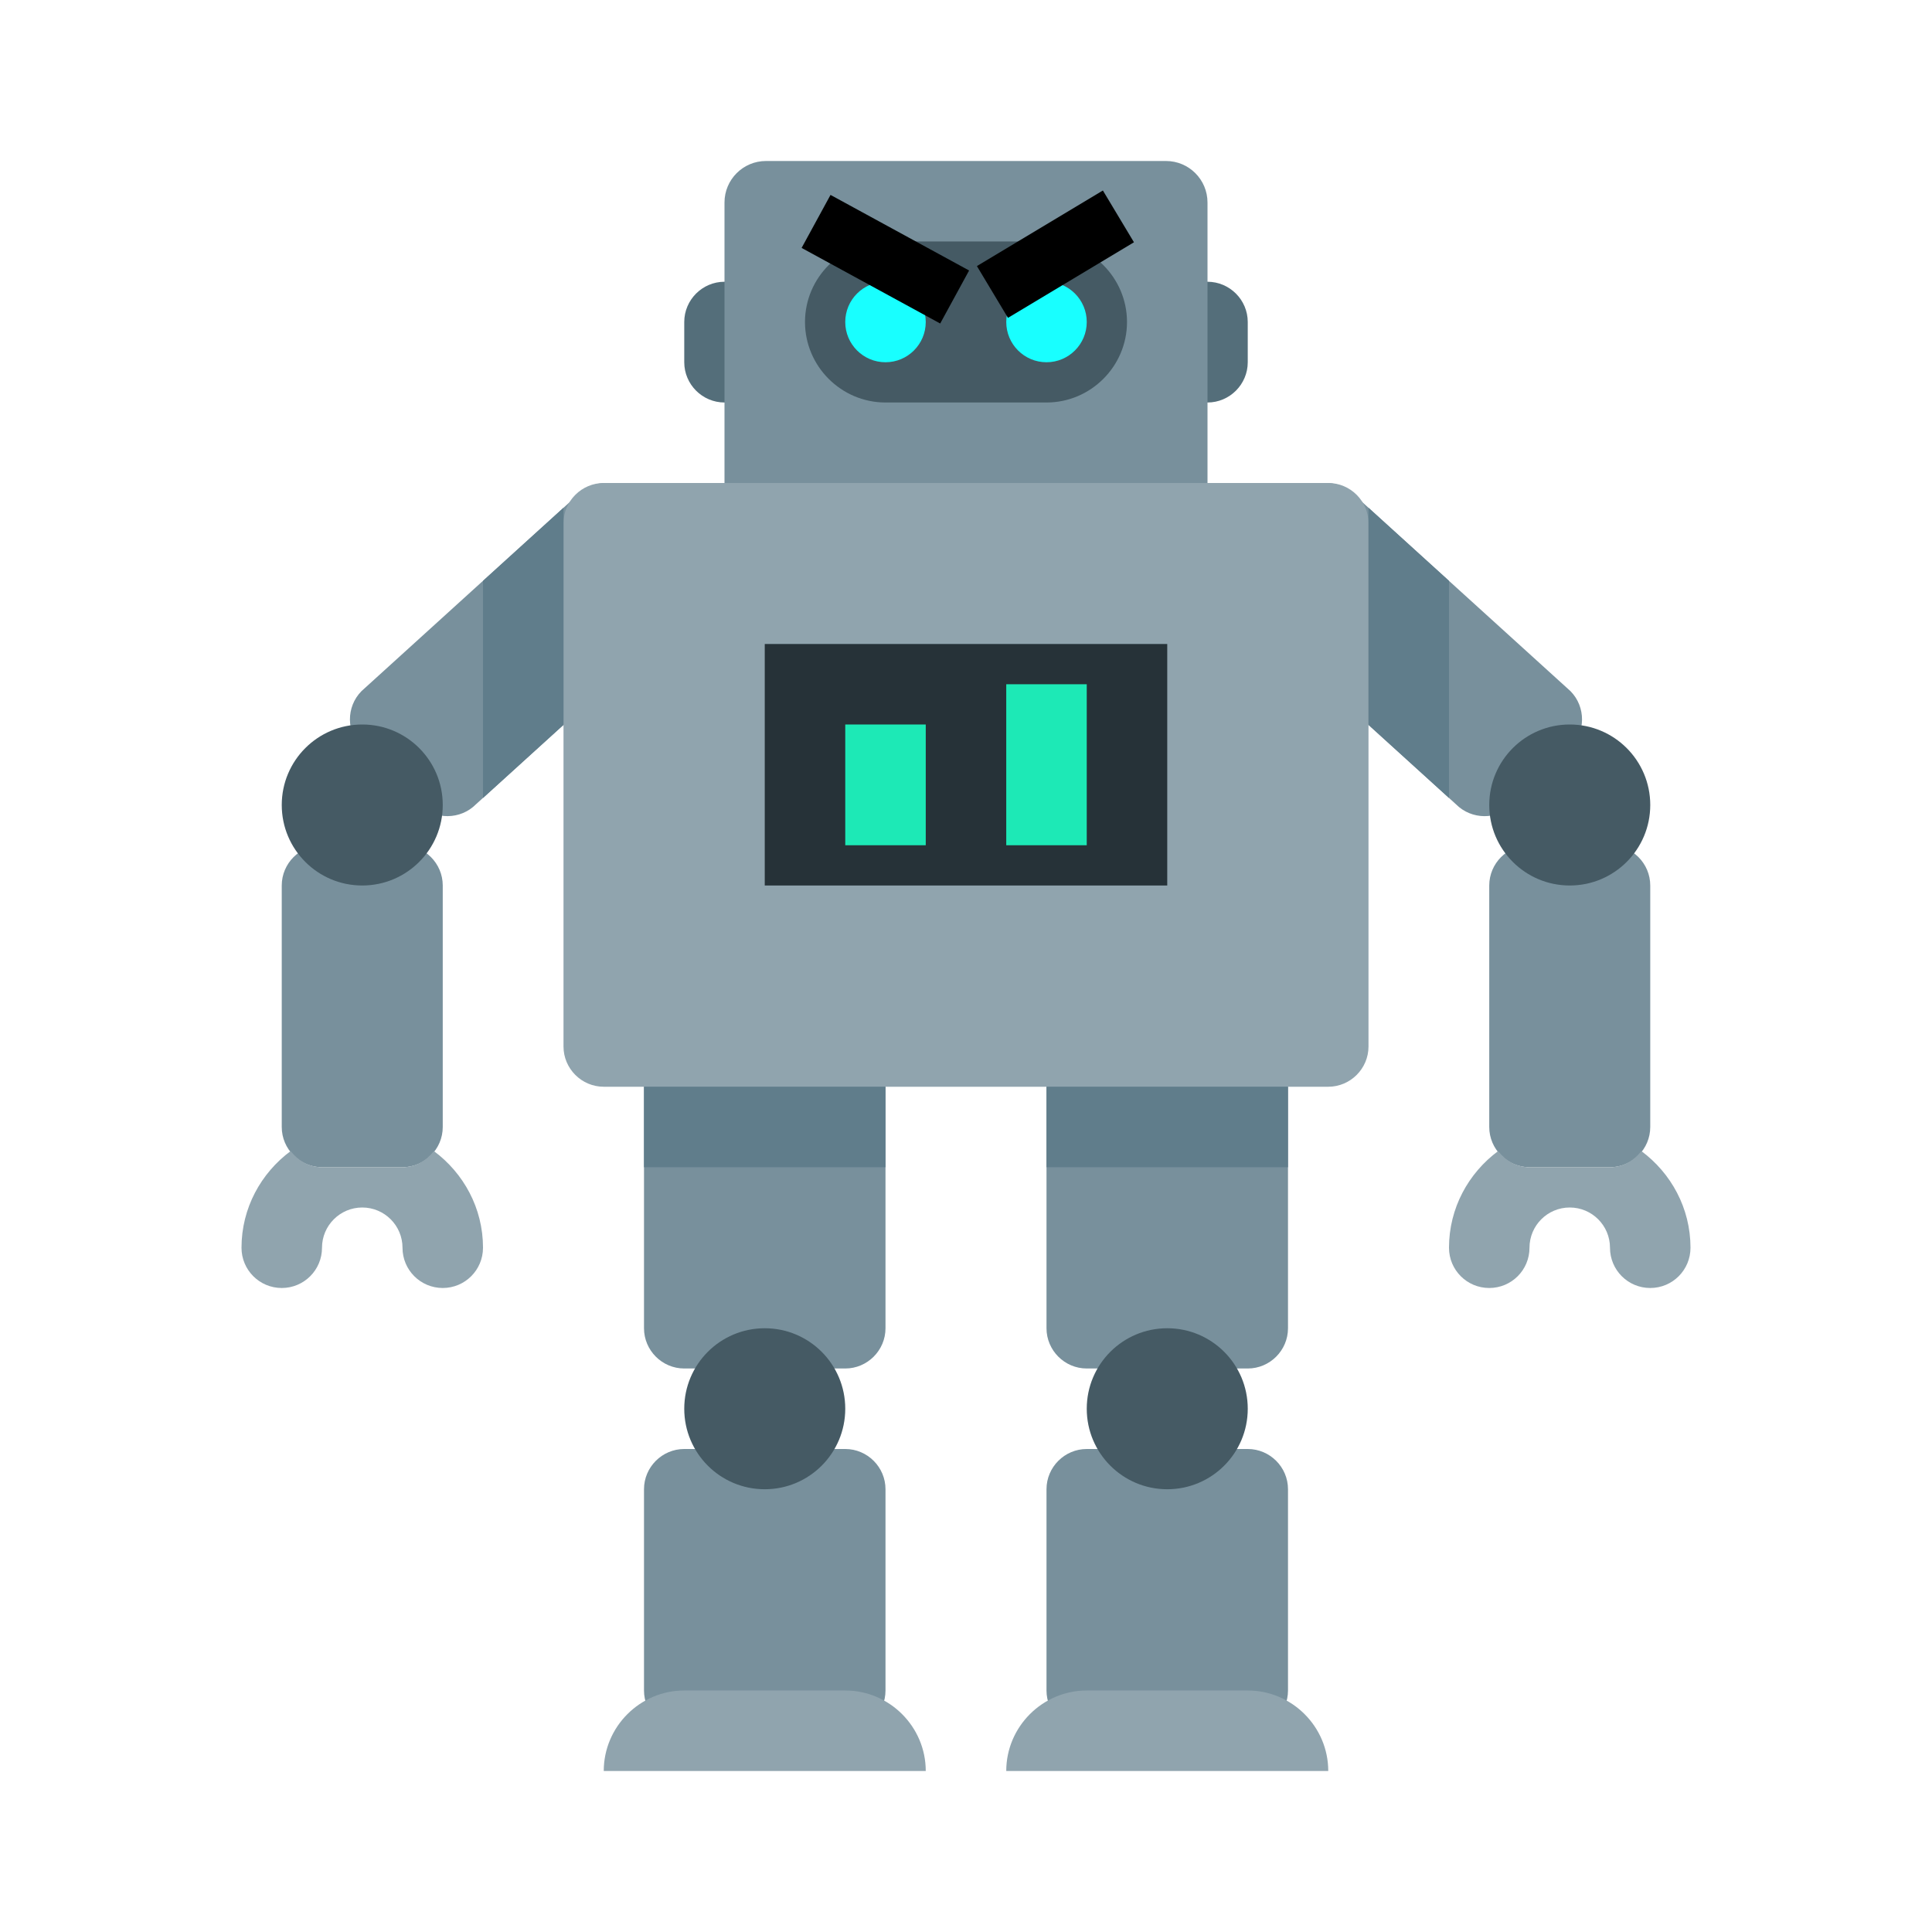 <svg width="48" height="48" xmlns="http://www.w3.org/2000/svg">

 <g>
  <title>background</title>
  <rect fill="none" id="canvas_background" height="50" width="50" y="-1" x="-1"/>
 </g>
 <g>
  <title>Layer 1</title>
  <path id="svg_1" d="m30,10l-12,0c-0.55,0 -1,-0.45 -1,-1l0,-1c0,-0.55 0.45,-1 1,-1l12,0c0.55,0 1,0.45 1,1l0,1c0,0.55 -0.45,1 -1,1z" fill="#546E7A"/>
  <path id="svg_2" d="m37,28l0,-6c0,-0.55 0.45,-1 1,-1l2,0c0.55,0 1,0.45 1,1l0,6c0,0.55 -0.45,1 -1,1l-2,0c-0.55,0 -1,-0.45 -1,-1zm-4.766,-15.713l-1.423,1.405c-0.391,0.386 -0.396,1.023 -0.009,1.414l5.37,4.875c0.386,0.391 1.023,0.396 1.414,0.009l1.423,-1.405c0.391,-0.386 0.396,-1.023 0.009,-1.414l-5.37,-4.875c-0.386,-0.391 -1.022,-0.395 -1.414,-0.009zm-0.234,20.713l0,-7c0,-0.55 -0.45,-1 -1,-1l-4,0c-0.55,0 -1,0.45 -1,1l0,7c0,0.55 0.45,1 1,1l4,0c0.55,0 1,-0.45 1,-1zm0,9l0,-5c0,-0.55 -0.45,-1 -1,-1l-4,0c-0.55,0 -1,0.45 -1,1l0,5c0,0.55 0.45,1 1,1l4,0c0.55,0 1,-0.45 1,-1zm-10,-9l0,-7c0,-0.55 -0.45,-1 -1,-1l-4,0c-0.55,0 -1,0.45 -1,1l0,7c0,0.55 0.45,1 1,1l4,0c0.55,0 1,-0.45 1,-1zm-11,-5l0,-6c0,-0.55 -0.45,-1 -1,-1l-2,0c-0.55,0 -1,0.45 -1,1l0,6c0,0.55 0.45,1 1,1l2,0c0.55,0 1,-0.45 1,-1zm3.351,-15.704l-5.37,4.875c-0.386,0.391 -0.382,1.028 0.009,1.414l1.423,1.405c0.391,0.386 1.028,0.382 1.414,-0.009l5.37,-4.875c0.386,-0.391 0.382,-1.028 -0.009,-1.414l-1.423,-1.405c-0.391,-0.386 -1.027,-0.382 -1.414,0.009zm7.649,29.704l0,-5c0,-0.55 -0.45,-1 -1,-1l-4,0c-0.55,0 -1,0.45 -1,1l0,5c0,0.55 0.45,1 1,1l4,0c0.55,0 1,-0.45 1,-1zm8,-29l0,-7.969c0,-0.569 -0.462,-1.031 -1.031,-1.031l-9.938,0c-0.569,0 -1.031,0.462 -1.031,1.031l0,7.969c0,0.57 0.462,1.031 1.031,1.031l9.938,0c0.569,0 1.031,-0.461 1.031,-1.031z" fill="#78909C"/>
  <path id="svg_3" d="m33,27l-18,0c-0.55,0 -1,-0.45 -1,-1l0,-13c0,-0.55 0.45,-1 1,-1l18,0c0.55,0 1,0.45 1,1l0,13c0,0.55 -0.45,1 -1,1z" fill="#90A4AE"/>
  <rect id="svg_4" height="6" width="10" fill="#263238" y="16" x="19"/>
  <path id="svg_5" d="m26,10l-4,0c-1.1,0 -2,-0.9 -2,-2l0,0c0,-1.1 0.9,-2 2,-2l4,0c1.1,0 2,0.9 2,2l0,0c0,1.1 -0.9,2 -2,2zm-7,27c1.105,0 2,-0.895 2,-2s-0.895,-2 -2,-2s-2,0.895 -2,2s0.895,2 2,2zm-10,-15c1.105,0 2,-0.895 2,-2s-0.895,-2 -2,-2s-2,0.895 -2,2s0.895,2 2,2zm32,-2c0,-1.105 -0.895,-2 -2,-2s-2,0.895 -2,2s0.895,2 2,2s2,-0.895 2,-2zm-12,17c1.105,0 2,-0.895 2,-2s-0.895,-2 -2,-2s-2,0.895 -2,2s0.895,2 2,2z" fill="#455A64"/>
  <path id="svg_6" d="m21,8c0,-0.552 0.448,-1 1,-1s1,0.448 1,1s-0.448,1 -1,1s-1,-0.448 -1,-1zm5,1c0.552,0 1,-0.448 1,-1s-0.448,-1 -1,-1s-1,0.448 -1,1s0.448,1 1,1z" fill="#18FFFF"/>
  <path id="svg_7" d="m27,21l-2,0l0,-4l2,0l0,4zm-4,-3l-2,0l0,3l2,0l0,-3z" fill="#1DE9B6"/>
  <path id="svg_8" d="m22,29l-6,0l0,-2l6,0l0,2zm10,-2l-6,0l0,2l6,0l0,-2zm-20,-7.174l2,-1.816l0,-5.395l-2,1.816l0,5.395zm22,-1.816l2,1.816l0,-5.395l-2,-1.816l0,5.395z" fill="#607D8B"/>
  <path id="svg_9" d="m12,31c0,0.553 -0.448,1 -1,1s-1,-0.447 -1,-1c0,-0.552 -0.449,-1 -1,-1s-1,0.448 -1,1c0,0.553 -0.448,1 -1,1s-1,-0.447 -1,-1c0,-0.986 0.484,-1.855 1.221,-2.402c0.183,0.238 0.457,0.402 0.779,0.402l2,0c0.322,0 0.596,-0.164 0.779,-0.402c0.737,0.547 1.221,1.416 1.221,2.402zm28.779,-2.402c-0.183,0.238 -0.457,0.402 -0.779,0.402l-2,0c-0.322,0 -0.596,-0.164 -0.779,-0.402c-0.737,0.547 -1.221,1.416 -1.221,2.402c0,0.553 0.447,1 1,1s1,-0.447 1,-1c0,-0.552 0.448,-1 1,-1s1,0.448 1,1c0,0.553 0.447,1 1,1s1,-0.447 1,-1c0,-0.986 -0.484,-1.855 -1.221,-2.402zm-17.779,15.402l0,0c0,-1.1 -0.9,-2 -2,-2l-4,0c-1.1,0 -2,0.9 -2,2l0,0l8,0zm10,0l0,0c0,-1.1 -0.9,-2 -2,-2l-4,0c-1.1,0 -2,0.9 -2,2l0,0l8,0z" fill="#90A4AE"/>
  <line stroke-linecap="undefined" stroke-linejoin="undefined" id="svg_10" y2="7.379" x2="23.718" y1="5.501" x1="20.275" stroke-width="1.5" stroke="#000" fill="none"/>
  <line stroke-linecap="undefined" stroke-linejoin="undefined" id="svg_11" y2="7.254" x2="24.657" y1="5.376" x1="27.787" stroke-width="1.5" stroke="#000" fill="none"/>
 </g>
</svg>
